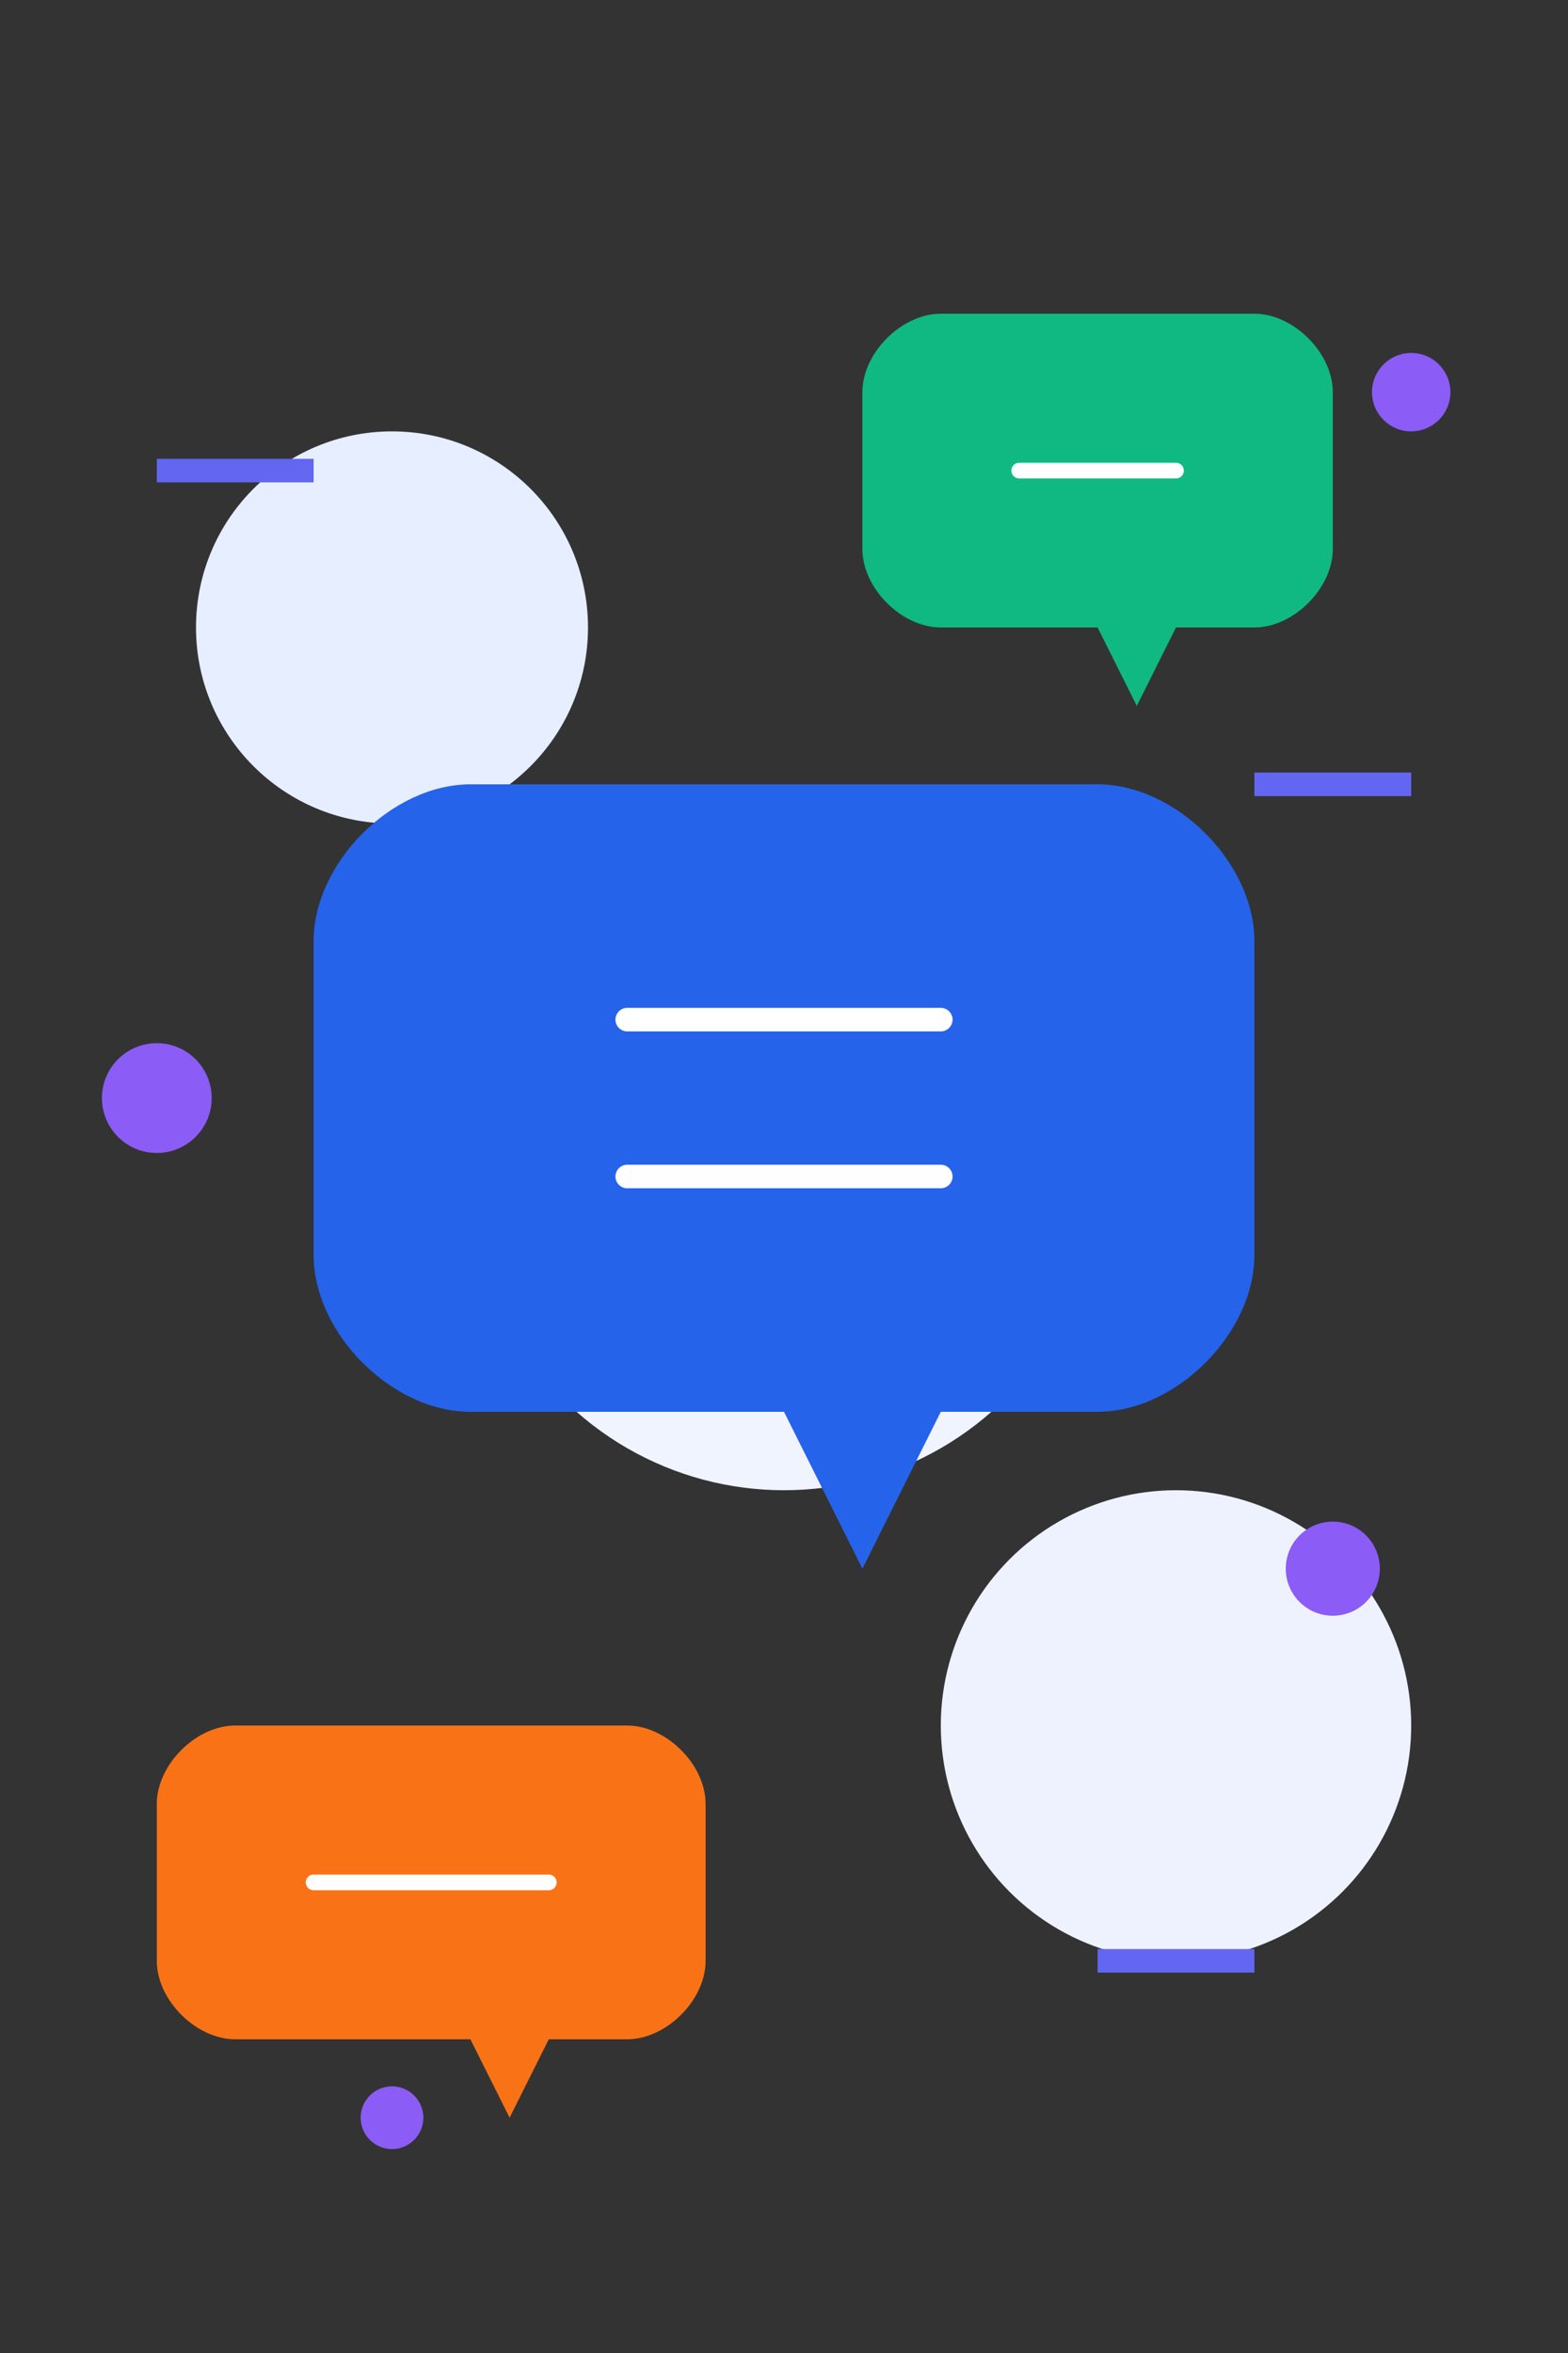 <?xml version="1.0" encoding="UTF-8"?>
<svg width="200" height="300" viewBox="0 0 200 300" xmlns="http://www.w3.org/2000/svg">
  <rect x="0" y="0" width="200" height="300" fill="#333333" stroke="none"/>
  <!-- Background decorative elements -->
  <circle cx="100" cy="150" r="40" fill="#f0f4ff" />
  <circle cx="50" cy="80" r="25" fill="#e6eeff" />
  <circle cx="150" cy="220" r="30" fill="#eef2ff" />
  
  <!-- Speech bubbles -->
  <path d="M60,100 L140,100 C150,100 160,110 160,120 L160,160 C160,170 150,180 140,180 L120,180 L110,200 L100,180 L60,180 C50,180 40,170 40,160 L40,120 C40,110 50,100 60,100 Z" fill="#2563EB" />
  <path d="M80,130 L120,130" stroke="white" stroke-width="3" stroke-linecap="round" />
  <path d="M80,150 L120,150" stroke="white" stroke-width="3" stroke-linecap="round" />
  
  <path d="M120,40 L160,40 C165,40 170,45 170,50 L170,70 C170,75 165,80 160,80 L150,80 L145,90 L140,80 L120,80 C115,80 110,75 110,70 L110,50 C110,45 115,40 120,40 Z" fill="#10B981" />
  <path d="M130,60 L150,60" stroke="white" stroke-width="2" stroke-linecap="round" />
  
  <path d="M30,220 L80,220 C85,220 90,225 90,230 L90,250 C90,255 85,260 80,260 L70,260 L65,270 L60,260 L30,260 C25,260 20,255 20,250 L20,230 C20,225 25,220 30,220 Z" fill="#F97316" />
  <path d="M40,240 L70,240" stroke="white" stroke-width="2" stroke-linecap="round" />
  
  <!-- Decorative dots -->
  <circle cx="180" cy="50" r="5" fill="#8B5CF6" />
  <circle cx="20" cy="140" r="7" fill="#8B5CF6" />
  <circle cx="170" cy="200" r="6" fill="#8B5CF6" />
  <circle cx="50" cy="270" r="4" fill="#8B5CF6" />
  
  <!-- Small decorative lines -->
  <line x1="160" y1="100" x2="180" y2="100" stroke="#6366F1" stroke-width="3" />
  <line x1="20" y1="60" x2="40" y2="60" stroke="#6366F1" stroke-width="3" />
  <line x1="140" y1="250" x2="160" y2="250" stroke="#6366F1" stroke-width="3" />
</svg>